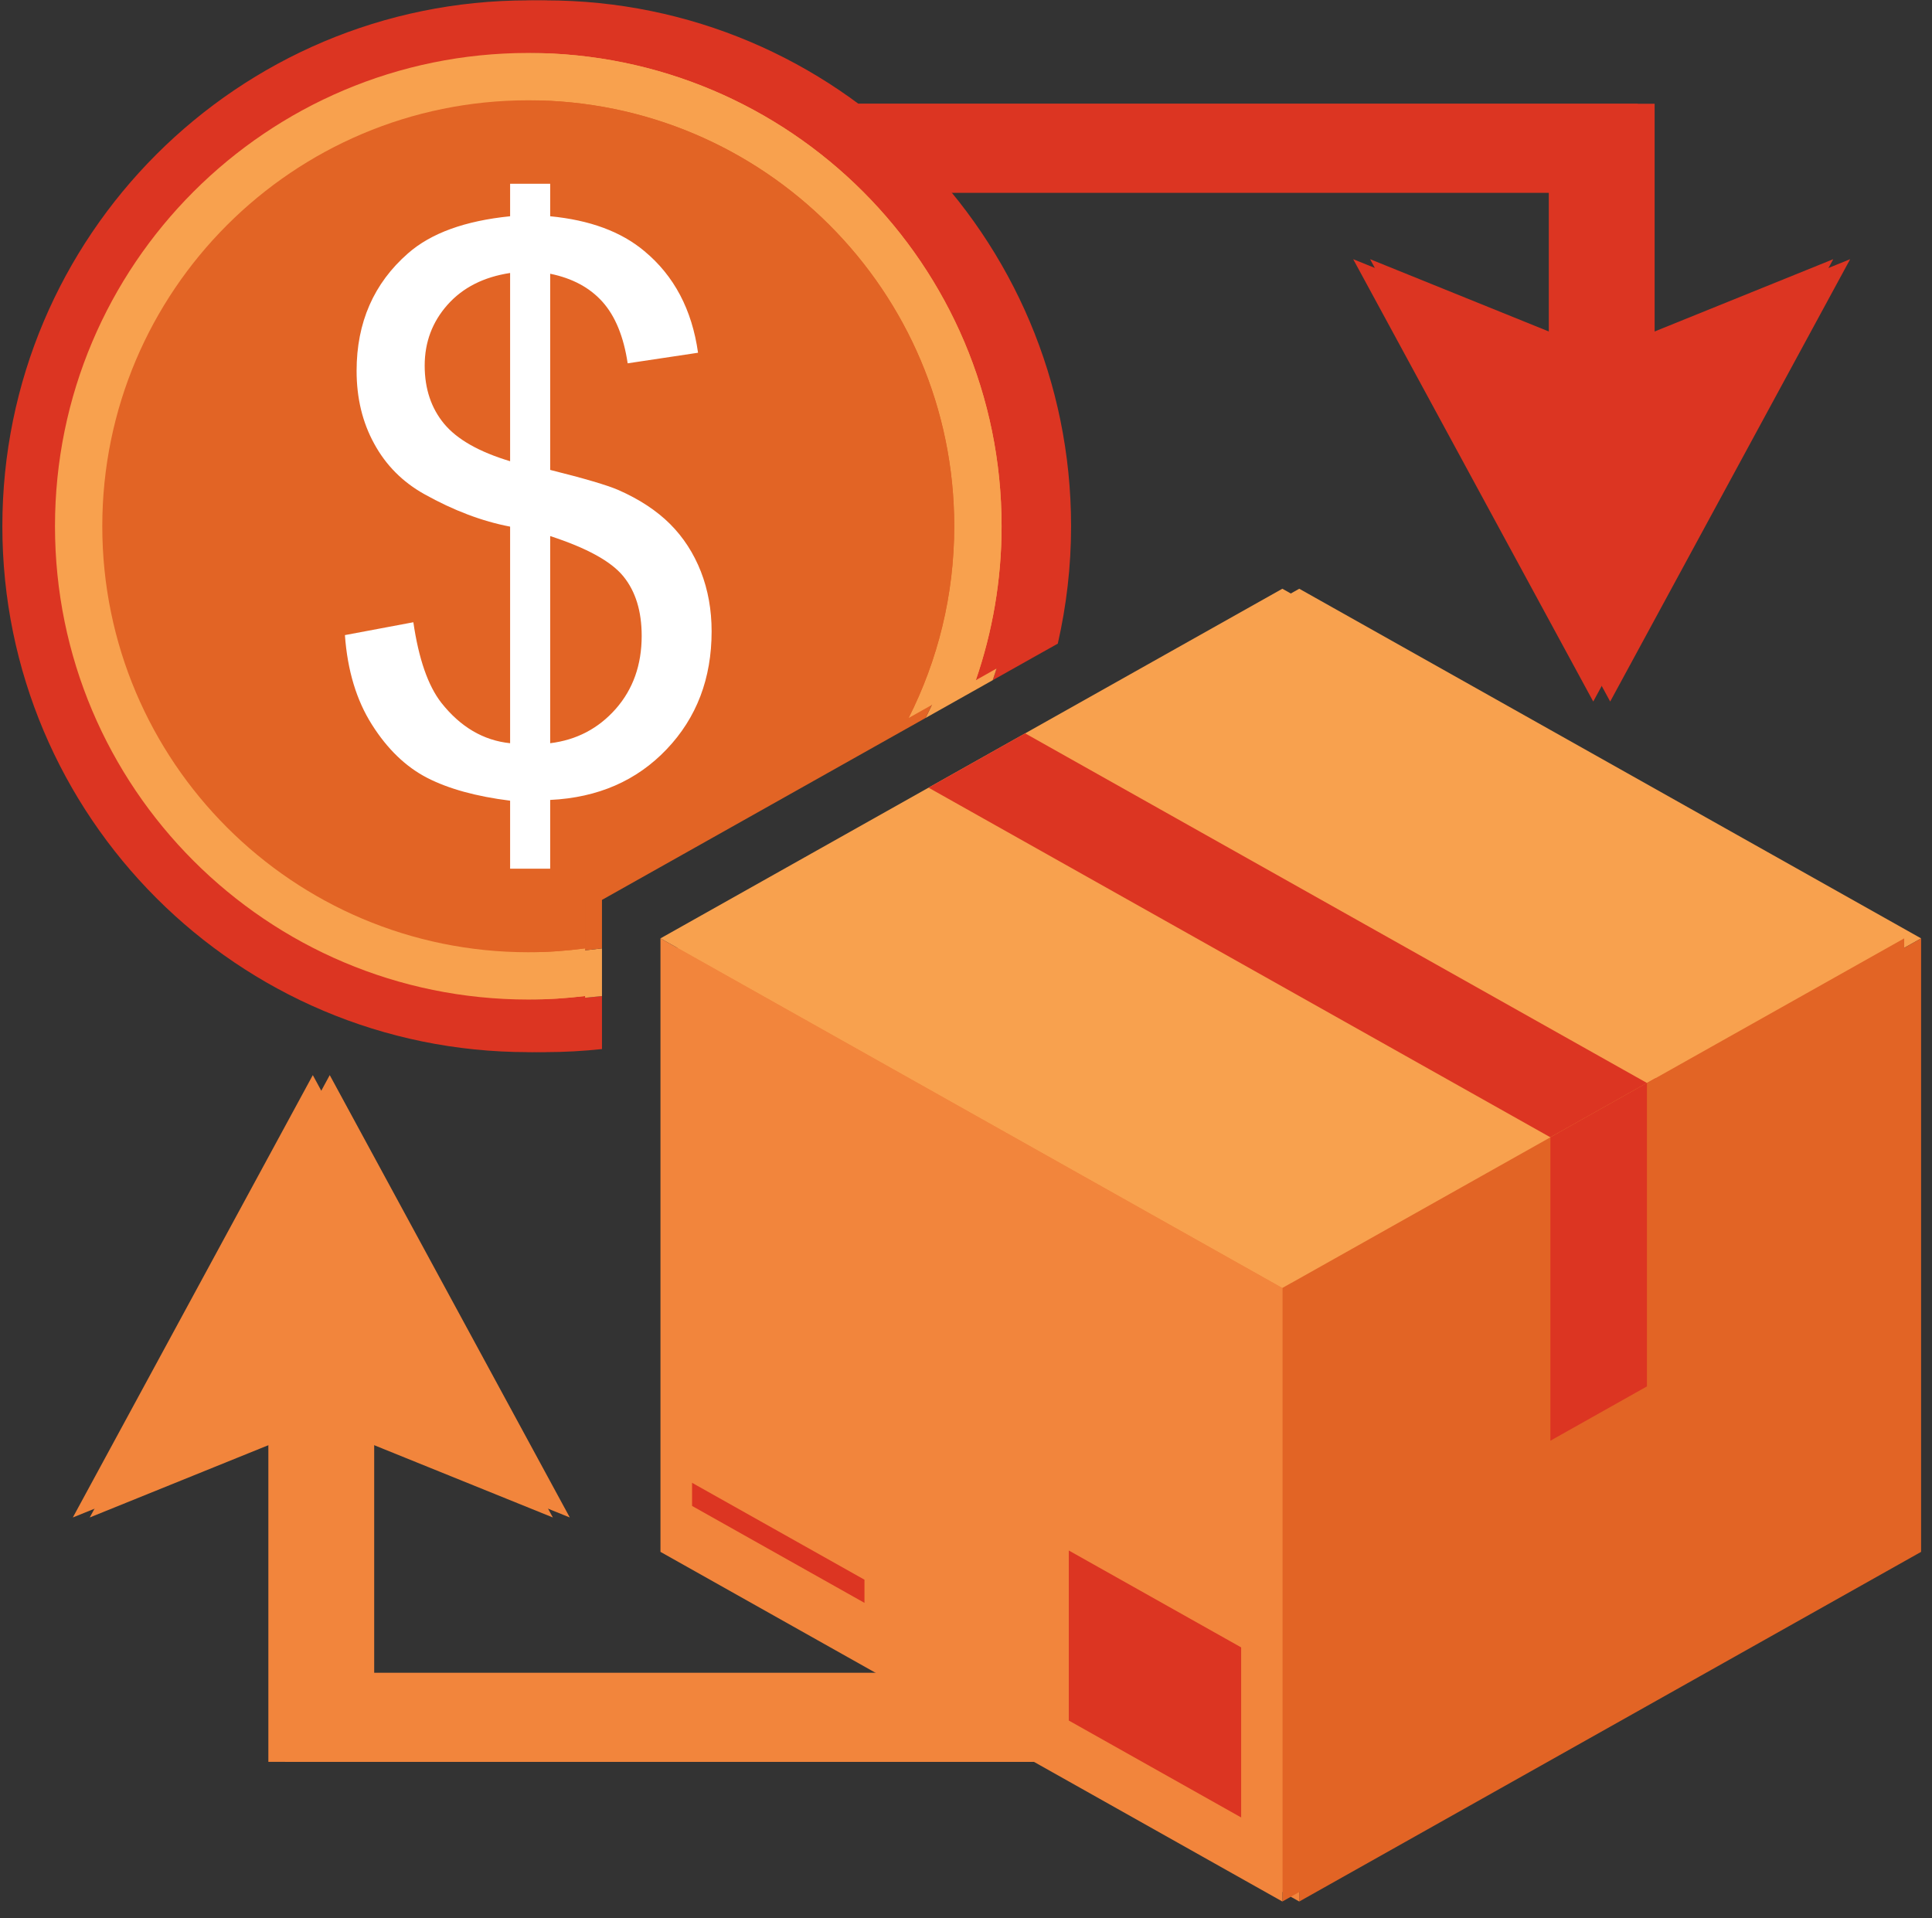 <svg xmlns="http://www.w3.org/2000/svg" xmlns:xlink="http://www.w3.org/1999/xlink" width="278" zoomAndPan="magnify" viewBox="0 0 208.5 207" height="276" preserveAspectRatio="xMidYMid meet" version="1.0"><rect x="0" y="0" width="208.5" height="207" fill="#333333" stroke="none"/><defs><clipPath id="47d7ad0e84"><path d="M 2.078 0 L 116 0 L 116 114 L 2.078 114 Z M 2.078 0 " clip-rule="nonzero"/></clipPath><clipPath id="ae24061528"><path d="M 73 63.223 L 207.324 63.223 L 207.324 139.199 L 73 139.199 Z M 73 63.223 " clip-rule="nonzero"/></clipPath><clipPath id="f2409fd4b9"><path d="M 140.035 101.211 L 207.324 101.211 L 207.324 205.219 L 140.035 205.219 Z M 140.035 101.211 " clip-rule="nonzero"/></clipPath><clipPath id="9264a17f85"><path d="M 73 101.211 L 140.434 101.211 L 140.434 205.219 L 73 205.219 Z M 73 101.211 " clip-rule="nonzero"/></clipPath><clipPath id="535cfedef0"><path d="M 0.254 0 L 114 0 L 114 114 L 0.254 114 Z M 0.254 0 " clip-rule="nonzero"/></clipPath><clipPath id="2e1a3cd395"><path d="M 71.031 63.223 L 205.5 63.223 L 205.5 139.199 L 71.031 139.199 Z M 71.031 63.223 " clip-rule="nonzero"/></clipPath><clipPath id="4d7fa3399c"><path d="M 138.211 101.211 L 205.5 101.211 L 205.5 205.219 L 138.211 205.219 Z M 138.211 101.211 " clip-rule="nonzero"/></clipPath><clipPath id="680c471096"><path d="M 71.031 101.211 L 138.609 101.211 L 138.609 205.219 L 71.031 205.219 Z M 71.031 101.211 " clip-rule="nonzero"/></clipPath></defs><g clip-path="url(#47d7ad0e84)"><path fill="#dc3522" d="M 58.84 107.875 C 30.629 107.875 7.758 85.008 7.758 56.793 C 7.758 28.586 30.629 5.715 58.84 5.715 C 87.047 5.715 109.914 28.586 109.914 56.793 C 109.914 62.613 108.926 68.199 107.133 73.41 L 111.668 70.859 L 114.156 69.465 C 115.086 65.387 115.59 61.152 115.59 56.793 C 115.59 25.449 90.184 0.039 58.84 0.039 C 27.492 0.039 2.078 25.449 2.078 56.793 C 2.078 88.141 27.492 113.551 58.84 113.551 C 60.91 113.551 62.953 113.434 64.965 113.219 L 64.965 107.496 C 62.957 107.734 60.914 107.875 58.84 107.875 " fill-opacity="1" fill-rule="nonzero"/></g><path fill="#f8a14e" d="M 58.84 5.715 C 30.629 5.715 7.758 28.586 7.758 56.793 C 7.758 85.008 30.629 107.875 58.84 107.875 C 60.914 107.875 62.957 107.734 64.965 107.496 L 64.965 102.352 C 62.961 102.617 60.918 102.77 58.84 102.77 C 33.445 102.77 12.863 82.188 12.863 56.793 C 12.863 31.406 33.445 10.824 58.84 10.824 C 84.223 10.824 104.805 31.406 104.805 56.793 C 104.805 64.242 103.023 71.266 99.883 77.488 L 107.133 73.41 C 108.926 68.199 109.914 62.613 109.914 56.793 C 109.914 28.586 87.047 5.715 58.84 5.715 " fill-opacity="1" fill-rule="nonzero"/><path fill="#e26425" d="M 99.883 77.488 C 103.023 71.266 104.805 64.242 104.805 56.793 C 104.805 31.406 84.223 10.824 58.84 10.824 C 33.445 10.824 12.863 31.406 12.863 56.793 C 12.863 82.188 33.445 102.77 58.84 102.77 C 60.918 102.77 62.961 102.617 64.965 102.352 L 64.965 97.121 L 99.883 77.488 " fill-opacity="1" fill-rule="nonzero"/><path fill="#ffffff" d="M 61.199 80.211 C 64.059 79.859 66.414 78.621 68.281 76.5 C 70.145 74.379 71.074 71.754 71.074 68.625 C 71.074 65.961 70.414 63.82 69.094 62.199 C 67.777 60.582 65.145 59.137 61.199 57.855 Z M 56.875 29.461 C 54.02 29.895 51.773 31.035 50.121 32.891 C 48.48 34.738 47.656 36.926 47.656 39.457 C 47.656 41.957 48.359 44.055 49.754 45.738 C 51.16 47.426 53.527 48.77 56.875 49.777 Z M 56.875 93.754 L 56.875 86.414 C 53.203 85.953 50.219 85.129 47.918 83.945 C 45.625 82.762 43.637 80.852 41.969 78.215 C 40.293 75.578 39.32 72.352 39.047 68.543 L 46.434 67.156 C 47.008 71.102 48.012 73.996 49.453 75.848 C 51.52 78.461 53.992 79.914 56.875 80.211 L 56.875 56.836 C 53.859 56.262 50.773 55.094 47.613 53.328 C 45.277 52.023 43.48 50.215 42.215 47.902 C 40.941 45.59 40.309 42.965 40.309 40.023 C 40.309 34.805 42.16 30.574 45.867 27.336 C 48.34 25.164 52.008 23.832 56.875 23.34 L 56.875 19.832 L 61.199 19.832 L 61.199 23.34 C 65.473 23.75 68.863 25 71.359 27.098 C 74.57 29.758 76.504 33.418 77.156 38.07 L 69.566 39.211 C 69.129 36.328 68.223 34.117 66.852 32.582 C 65.477 31.043 63.598 30.031 61.199 29.543 L 61.199 50.715 C 64.902 51.637 67.352 52.363 68.547 52.879 C 70.828 53.883 72.691 55.109 74.137 56.551 C 75.578 57.992 76.684 59.703 77.465 61.691 C 78.238 63.676 78.621 65.824 78.621 68.137 C 78.621 73.219 77.008 77.465 73.77 80.863 C 70.531 84.266 66.344 86.086 61.199 86.332 L 61.199 93.754 L 56.875 93.754 " fill-opacity="1" fill-rule="nonzero"/><path fill="#dc3522" d="M 178.566 36.512 L 178.566 11.199 L 92.633 11.199 C 96.375 13.977 99.762 17.199 102.715 20.797 L 168.969 20.797 L 168.969 36.512 L 147.859 27.973 L 173.77 75.715 L 199.668 27.973 L 178.566 36.512 " fill-opacity="1" fill-rule="nonzero"/><g clip-path="url(#ae24061528)"><path fill="#f8a14e" d="M 140.215 63.539 L 73.102 101.273 L 140.215 139.008 L 207.324 101.273 L 140.215 63.539 " fill-opacity="1" fill-rule="nonzero"/></g><path fill="#dc3522" d="M 102.031 85.008 L 169.141 122.742 L 179.562 116.879 L 112.453 79.145 L 102.031 85.008 " fill-opacity="1" fill-rule="nonzero"/><g clip-path="url(#f2409fd4b9)"><path fill="#e26425" d="M 207.324 101.273 L 140.215 139.008 L 140.215 205.219 L 207.324 167.484 L 207.324 101.273 " fill-opacity="1" fill-rule="nonzero"/></g><g clip-path="url(#9264a17f85)"><path fill="#f2853c" d="M 73.102 101.273 L 140.215 139.008 L 140.215 205.219 L 73.102 167.484 L 73.102 101.273 " fill-opacity="1" fill-rule="nonzero"/></g><path fill="#dc3522" d="M 117.168 167.336 L 135.77 177.793 L 135.77 196.148 L 117.168 185.688 L 117.168 167.336 " fill-opacity="1" fill-rule="nonzero"/><path fill="#dc3522" d="M 76.516 162.527 L 95.117 172.988 L 95.117 170.488 L 76.516 160.031 L 76.516 162.527 " fill-opacity="1" fill-rule="nonzero"/><path fill="#dc3522" d="M 179.562 116.879 L 169.141 122.742 L 169.141 155.488 L 179.562 149.625 L 179.562 116.879 " fill-opacity="1" fill-rule="nonzero"/><path fill="#f2853c" d="M 40.383 180.547 L 40.383 155.234 L 61.492 163.773 L 35.586 116.031 L 9.684 163.773 L 30.785 155.234 L 30.785 190.145 L 113.402 190.145 L 96.332 180.547 L 40.383 180.547 " fill-opacity="1" fill-rule="nonzero"/><g clip-path="url(#535cfedef0)"><path fill="#dc3522" d="M 57.012 107.875 C 28.805 107.875 5.934 85.008 5.934 56.793 C 5.934 28.586 28.805 5.715 57.012 5.715 C 85.223 5.715 108.09 28.586 108.09 56.793 C 108.09 62.613 107.102 68.199 105.309 73.41 L 109.844 70.859 L 112.332 69.465 C 113.262 65.387 113.766 61.152 113.766 56.793 C 113.766 25.449 88.355 0.039 57.012 0.039 C 25.668 0.039 0.254 25.449 0.254 56.793 C 0.254 88.141 25.668 113.551 57.012 113.551 C 59.086 113.551 61.129 113.434 63.141 113.219 L 63.141 107.496 C 61.133 107.734 59.09 107.875 57.012 107.875 " fill-opacity="1" fill-rule="nonzero"/></g><path fill="#f8a14e" d="M 57.012 5.715 C 28.805 5.715 5.934 28.586 5.934 56.793 C 5.934 85.008 28.805 107.875 57.012 107.875 C 59.09 107.875 61.133 107.734 63.141 107.496 L 63.141 102.352 C 61.137 102.617 59.094 102.77 57.012 102.77 C 31.621 102.77 11.039 82.188 11.039 56.793 C 11.039 31.406 31.621 10.824 57.012 10.824 C 82.398 10.824 102.98 31.406 102.98 56.793 C 102.98 64.242 101.199 71.266 98.059 77.488 L 105.309 73.41 C 107.102 68.199 108.09 62.613 108.09 56.793 C 108.09 28.586 85.223 5.715 57.012 5.715 " fill-opacity="1" fill-rule="nonzero"/><path fill="#e26425" d="M 98.059 77.488 C 101.199 71.266 102.98 64.242 102.98 56.793 C 102.98 31.406 82.398 10.824 57.012 10.824 C 31.621 10.824 11.039 31.406 11.039 56.793 C 11.039 82.188 31.621 102.77 57.012 102.77 C 59.094 102.77 61.137 102.617 63.141 102.352 L 63.141 97.121 L 98.059 77.488 " fill-opacity="1" fill-rule="nonzero"/><path fill="#ffffff" d="M 59.375 80.211 C 62.23 79.859 64.586 78.621 66.457 76.5 C 68.32 74.379 69.25 71.754 69.25 68.625 C 69.25 65.961 68.59 63.82 67.27 62.199 C 65.953 60.582 63.32 59.137 59.375 57.855 Z M 55.051 29.461 C 52.195 29.895 49.949 31.035 48.297 32.891 C 46.656 34.738 45.832 36.926 45.832 39.457 C 45.832 41.957 46.535 44.055 47.93 45.738 C 49.336 47.426 51.703 48.77 55.051 49.777 Z M 55.051 93.754 L 55.051 86.414 C 51.379 85.953 48.395 85.129 46.094 83.945 C 43.801 82.762 41.812 80.852 40.145 78.215 C 38.469 75.578 37.496 72.352 37.223 68.543 L 44.609 67.156 C 45.184 71.102 46.188 73.996 47.629 75.848 C 49.695 78.461 52.168 79.914 55.051 80.211 L 55.051 56.836 C 52.035 56.262 48.949 55.094 45.789 53.328 C 43.453 52.023 41.652 50.215 40.391 47.902 C 39.117 45.59 38.484 42.965 38.484 40.023 C 38.484 34.805 40.336 30.574 44.039 27.336 C 46.516 25.164 50.184 23.832 55.051 23.34 L 55.051 19.832 L 59.375 19.832 L 59.375 23.34 C 63.648 23.75 67.035 25 69.535 27.098 C 72.746 29.758 74.68 33.418 75.332 38.07 L 67.738 39.211 C 67.305 36.328 66.398 34.117 65.027 32.582 C 63.652 31.043 61.77 30.031 59.375 29.543 L 59.375 50.715 C 63.078 51.637 65.527 52.363 66.723 52.879 C 69.004 53.883 70.867 55.109 72.312 56.551 C 73.754 57.992 74.859 59.703 75.641 61.691 C 76.414 63.676 76.797 65.824 76.797 68.137 C 76.797 73.219 75.184 77.465 71.945 80.863 C 68.707 84.266 64.52 86.086 59.375 86.332 L 59.375 93.754 L 55.051 93.754 " fill-opacity="1" fill-rule="nonzero"/><path fill="#dc3522" d="M 176.742 36.512 L 176.742 11.199 L 90.809 11.199 C 94.551 13.977 97.938 17.199 100.891 20.797 L 167.145 20.797 L 167.145 36.512 L 146.035 27.973 L 171.941 75.715 L 197.844 27.973 L 176.742 36.512 " fill-opacity="1" fill-rule="nonzero"/><g clip-path="url(#2e1a3cd395)"><path fill="#f8a14e" d="M 138.391 63.539 L 71.277 101.273 L 138.391 139.008 L 205.5 101.273 L 138.391 63.539 " fill-opacity="1" fill-rule="nonzero"/></g><path fill="#dc3522" d="M 100.207 85.008 L 167.316 122.742 L 177.738 116.879 L 110.629 79.145 L 100.207 85.008 " fill-opacity="1" fill-rule="nonzero"/><g clip-path="url(#4d7fa3399c)"><path fill="#e26425" d="M 205.5 101.273 L 138.391 139.008 L 138.391 205.219 L 205.5 167.484 L 205.5 101.273 " fill-opacity="1" fill-rule="nonzero"/></g><g clip-path="url(#680c471096)"><path fill="#f2853c" d="M 71.277 101.273 L 138.391 139.008 L 138.391 205.219 L 71.277 167.484 L 71.277 101.273 " fill-opacity="1" fill-rule="nonzero"/></g><path fill="#dc3522" d="M 115.344 167.336 L 133.945 177.793 L 133.945 196.148 L 115.344 185.688 L 115.344 167.336 " fill-opacity="1" fill-rule="nonzero"/><path fill="#dc3522" d="M 74.688 162.527 L 93.293 172.988 L 93.293 170.488 L 74.688 160.031 L 74.688 162.527 " fill-opacity="1" fill-rule="nonzero"/><path fill="#dc3522" d="M 177.738 116.879 L 167.316 122.742 L 167.316 155.488 L 177.738 149.625 L 177.738 116.879 " fill-opacity="1" fill-rule="nonzero"/><path fill="#f2853c" d="M 38.559 180.547 L 38.559 155.234 L 59.664 163.773 L 33.758 116.031 L 7.859 163.773 L 28.961 155.234 L 28.961 190.145 L 111.578 190.145 L 94.508 180.547 L 38.559 180.547 " fill-opacity="1" fill-rule="nonzero"/></svg>